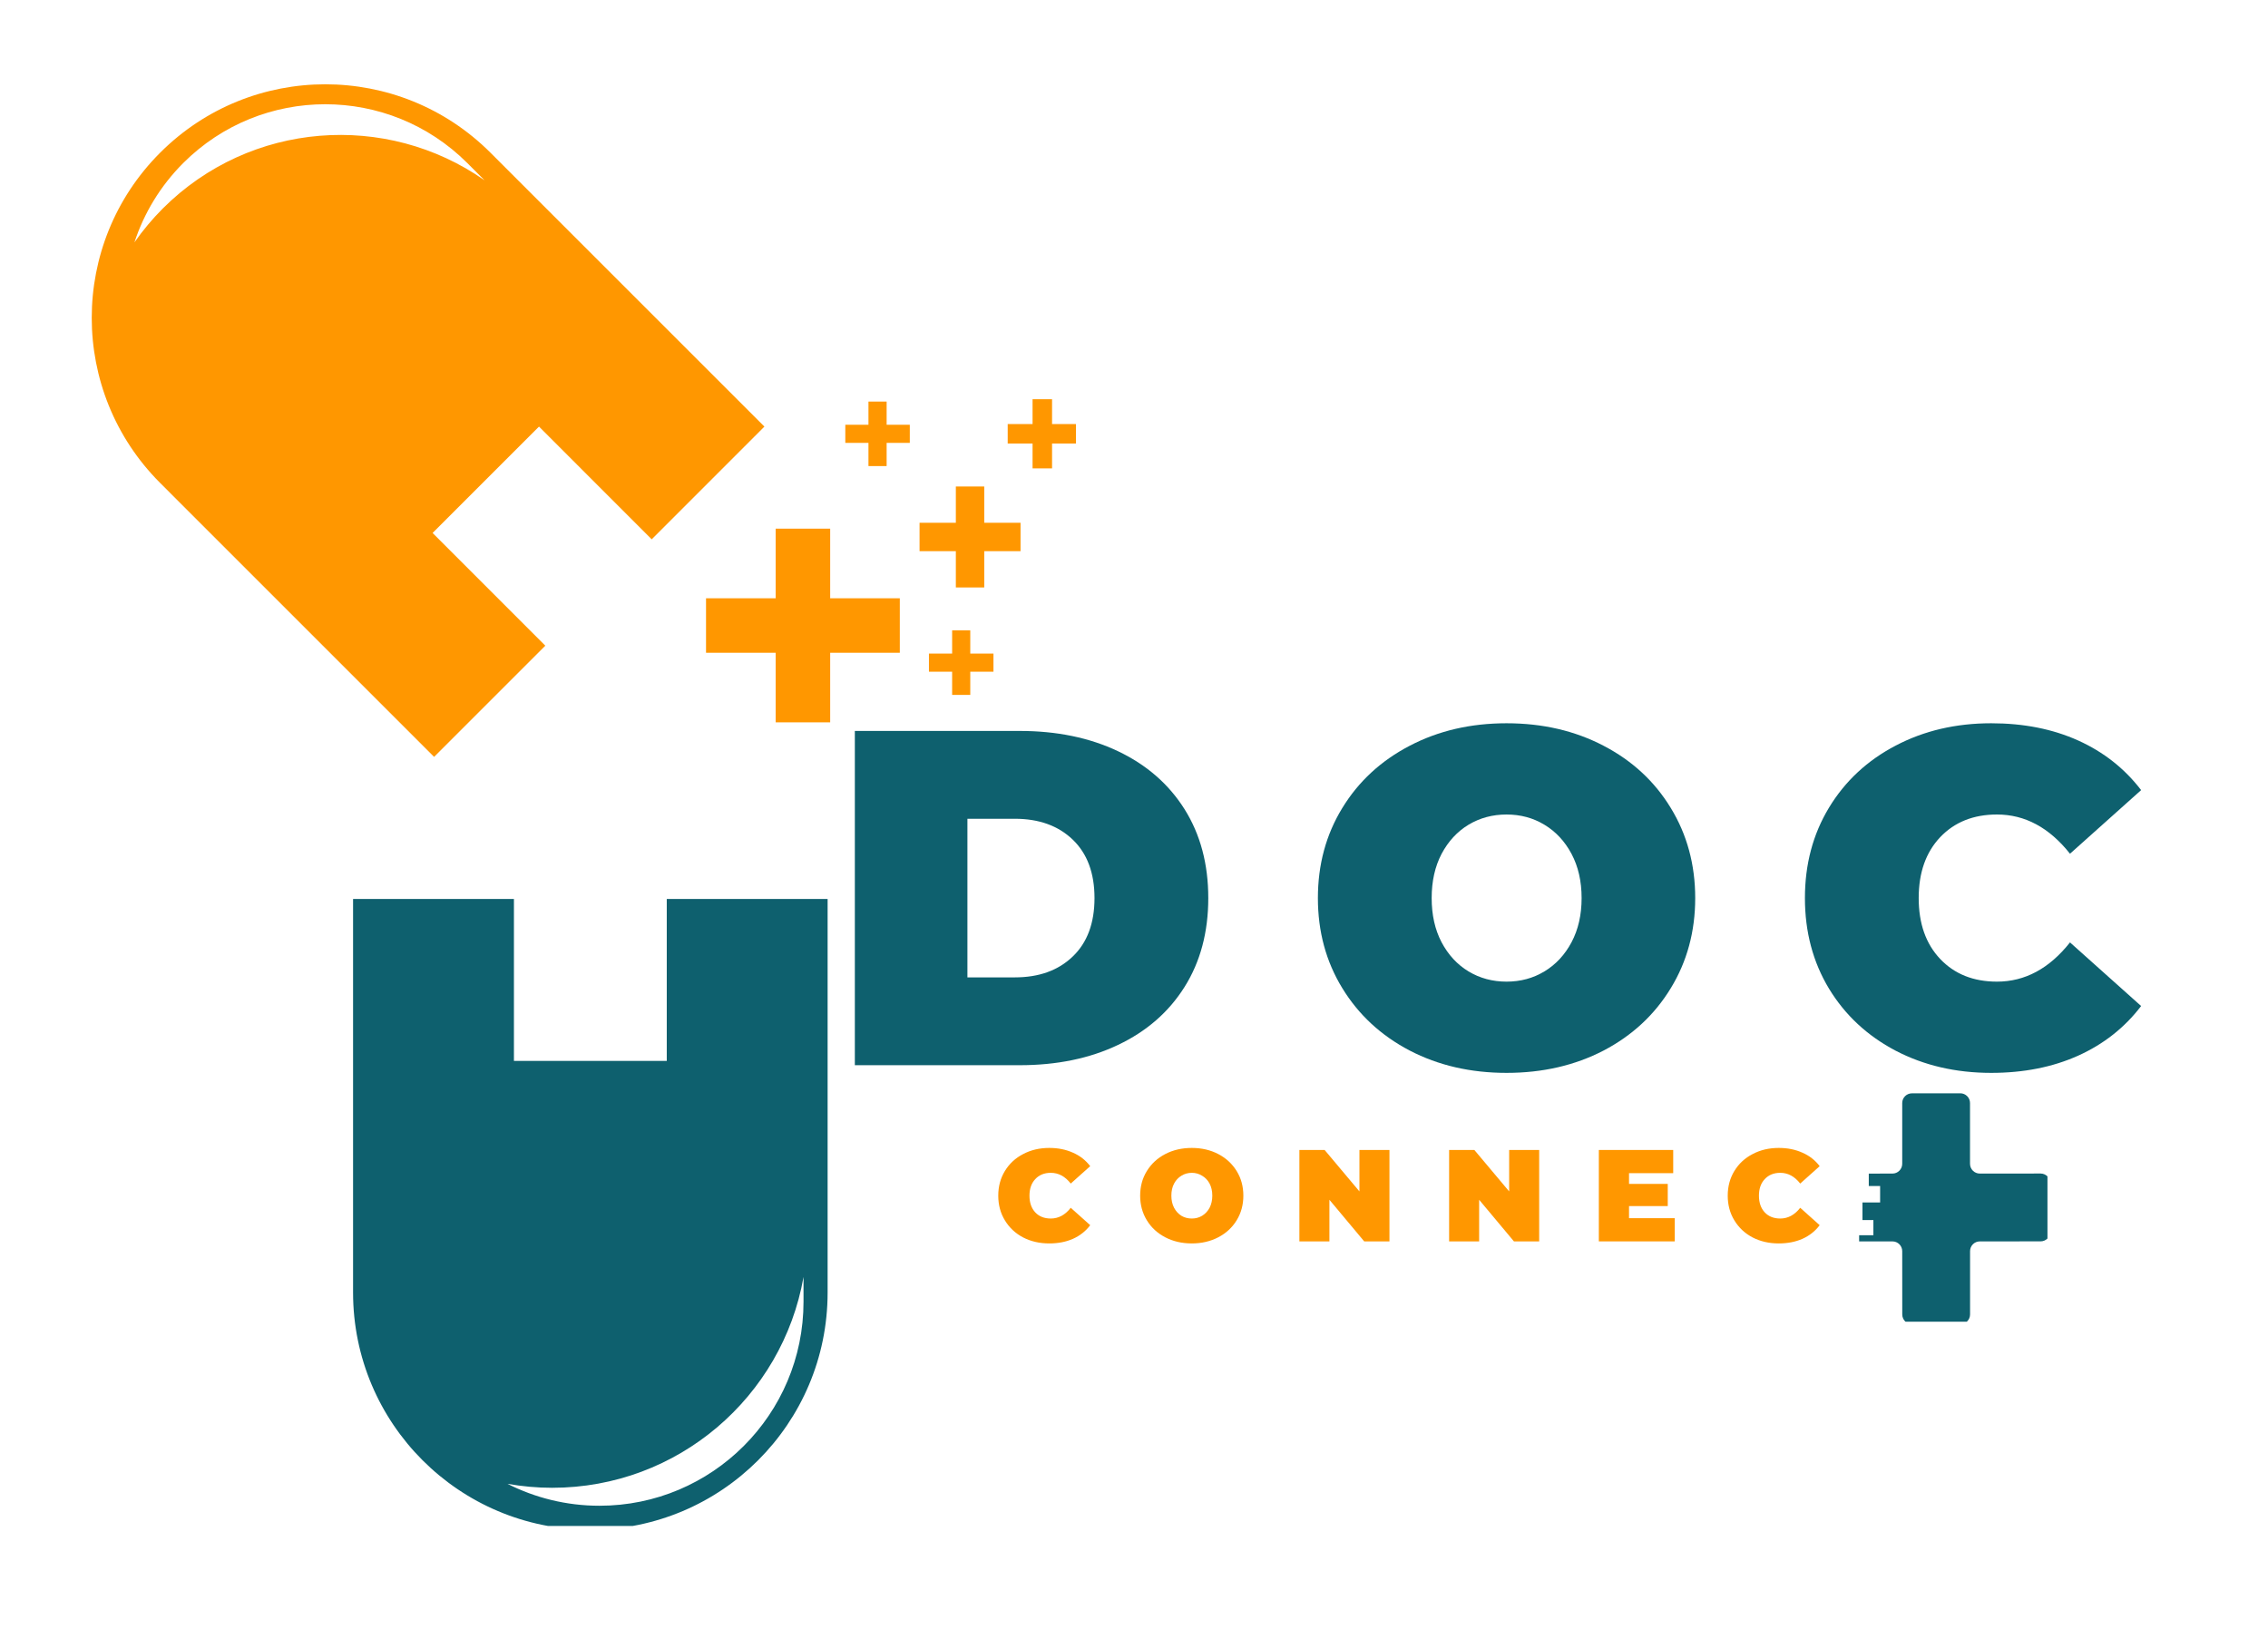 <svg version="1.0" preserveAspectRatio="xMidYMid meet" viewBox="66.6 103.35 207.75 149.25" zoomAndPan="magnify" xmlns:xlink="http://www.w3.org/1999/xlink" xmlns="http://www.w3.org/2000/svg" style="max-height: 500px" width="207.75" height="149.25"><defs><g/><clipPath id="2b12a3158e"><path clip-rule="nonzero" d="M 158 139 L 165.16 139 L 165.16 147 L 158 147 Z M 158 139"/></clipPath><clipPath id="8de71bcf7d"><path clip-rule="nonzero" d="M 98 185 L 143 185 L 143 243.156 L 98 243.156 Z M 98 185"/></clipPath><clipPath id="a53c438b96"><path clip-rule="nonzero" d="M 236.898 203.445 L 254.148 203.445 L 254.148 224.445 L 236.898 224.445 Z M 236.898 203.445"/></clipPath></defs><rect fill-opacity="1" height="450" y="-37.5" fill="#ffffff" width="450" x="-37.5"/><rect fill-opacity="1" height="450" y="-37.5" fill="#ffffff" width="450" x="-37.5"/><path fill-rule="nonzero" fill-opacity="1" d="M 81.512 122.453 C 80.539 123.426 79.676 124.465 78.914 125.555 C 79.785 122.898 81.273 120.402 83.383 118.289 C 90.57 111.105 102.219 111.105 109.406 118.289 L 110.984 119.867 C 102 113.57 89.535 114.43 81.512 122.453 Z M 126.297 152.762 L 136.621 142.434 L 111.527 117.34 C 103.172 108.984 89.625 108.984 81.27 117.34 C 72.914 125.695 72.914 139.242 81.27 147.598 L 106.363 172.695 L 116.551 162.508 L 106.227 152.18 L 115.973 142.434 L 126.297 152.762" fill="#ff9700"/><path fill-rule="nonzero" fill-opacity="1" d="M 149.023 158.164 L 142.645 158.164 L 142.645 151.785 L 137.652 151.785 L 137.652 158.164 L 131.273 158.164 L 131.273 163.156 L 137.652 163.156 L 137.652 169.531 L 142.645 169.531 L 142.645 163.156 L 149.023 163.156 L 149.023 158.164" fill="#ff9700"/><path fill-rule="nonzero" fill-opacity="1" d="M 160.082 151.246 L 156.758 151.246 L 156.758 147.922 L 154.156 147.922 L 154.156 151.246 L 150.832 151.246 L 150.832 153.848 L 154.156 153.848 L 154.156 157.172 L 156.758 157.172 L 156.758 153.848 L 160.082 153.848 L 160.082 151.246" fill="#ff9700"/><g clip-path="url(#2b12a3158e)"><path fill-rule="nonzero" fill-opacity="1" d="M 165.242 142.203 L 162.969 142.203 L 162.969 139.926 L 161.184 139.926 L 161.184 142.203 L 158.906 142.203 L 158.906 143.988 L 161.184 143.988 L 161.184 146.262 L 162.969 146.262 L 162.969 143.988 L 165.242 143.988 L 165.242 142.203" fill="#ff9700"/></g><path fill-rule="nonzero" fill-opacity="1" d="M 149.938 142.266 L 147.816 142.266 L 147.816 140.141 L 146.152 140.141 L 146.152 142.266 L 144.031 142.266 L 144.031 143.926 L 146.152 143.926 L 146.152 146.051 L 147.816 146.051 L 147.816 143.926 L 149.938 143.926 L 149.938 142.266" fill="#ff9700"/><path fill-rule="nonzero" fill-opacity="1" d="M 157.602 163.23 L 155.477 163.23 L 155.477 161.105 L 153.816 161.105 L 153.816 163.23 L 151.691 163.23 L 151.691 164.891 L 153.816 164.891 L 153.816 167.016 L 155.477 167.016 L 155.477 164.891 L 157.602 164.891 L 157.602 163.23" fill="#ff9700"/><g clip-path="url(#8de71bcf7d)"><path fill-rule="nonzero" fill-opacity="1" d="M 140.203 222.609 C 140.203 232.934 131.836 241.305 121.512 241.305 C 118.48 241.305 115.617 240.578 113.086 239.297 C 114.414 239.531 115.781 239.66 117.176 239.66 C 128.703 239.66 138.277 231.32 140.203 220.344 Z M 127.676 185.715 L 127.676 200.551 L 113.676 200.551 L 113.676 185.715 L 98.941 185.715 L 98.941 221.766 C 98.941 233.773 108.672 243.504 120.676 243.504 C 132.68 243.504 142.41 233.773 142.41 221.77 L 142.41 185.715 L 127.676 185.715" fill="#0e606e"/></g><g fill-opacity="1" fill="#0e606e"><g transform="translate(142.404, 200.943)"><g><path d="M 2.5 -30.625 L 17.594 -30.625 C 21 -30.625 24.004 -30.004 26.609 -28.766 C 29.223 -27.523 31.254 -25.754 32.703 -23.453 C 34.148 -21.148 34.875 -18.438 34.875 -15.312 C 34.875 -12.188 34.148 -9.473 32.703 -7.172 C 31.254 -4.867 29.223 -3.098 26.609 -1.859 C 24.004 -0.617 21 0 17.594 0 L 2.5 0 Z M 17.156 -8.047 C 19.363 -8.047 21.129 -8.68 22.453 -9.953 C 23.785 -11.223 24.453 -13.008 24.453 -15.312 C 24.453 -17.613 23.785 -19.398 22.453 -20.672 C 21.129 -21.941 19.363 -22.578 17.156 -22.578 L 12.812 -22.578 L 12.812 -8.047 Z M 17.156 -8.047"/></g></g></g><g fill-opacity="1" fill="#0e606e"><g transform="translate(175.732, 200.943)"><g/></g></g><g fill-opacity="1" fill="#0e606e"><g transform="translate(186.054, 200.943)"><g><path d="M 18.547 0.703 C 15.254 0.703 12.297 0.02 9.672 -1.344 C 7.047 -2.719 4.988 -4.625 3.5 -7.062 C 2.008 -9.5 1.266 -12.25 1.266 -15.312 C 1.266 -18.375 2.008 -21.125 3.5 -23.562 C 4.988 -26 7.047 -27.898 9.672 -29.266 C 12.297 -30.641 15.254 -31.328 18.547 -31.328 C 21.848 -31.328 24.812 -30.641 27.438 -29.266 C 30.062 -27.898 32.113 -26 33.594 -23.562 C 35.082 -21.125 35.828 -18.375 35.828 -15.312 C 35.828 -12.25 35.082 -9.5 33.594 -7.062 C 32.113 -4.625 30.062 -2.719 27.438 -1.344 C 24.812 0.02 21.848 0.703 18.547 0.703 Z M 18.547 -7.656 C 19.828 -7.656 20.984 -7.969 22.016 -8.594 C 23.055 -9.219 23.883 -10.109 24.5 -11.266 C 25.113 -12.422 25.422 -13.77 25.422 -15.312 C 25.422 -16.852 25.113 -18.203 24.5 -19.359 C 23.883 -20.516 23.055 -21.406 22.016 -22.031 C 20.984 -22.656 19.828 -22.969 18.547 -22.969 C 17.266 -22.969 16.102 -22.656 15.062 -22.031 C 14.031 -21.406 13.207 -20.516 12.594 -19.359 C 11.988 -18.203 11.688 -16.852 11.688 -15.312 C 11.688 -13.77 11.988 -12.422 12.594 -11.266 C 13.207 -10.109 14.031 -9.219 15.062 -8.594 C 16.102 -7.969 17.266 -7.656 18.547 -7.656 Z M 18.547 -7.656"/></g></g></g><g fill-opacity="1" fill="#0e606e"><g transform="translate(220.345, 200.943)"><g/></g></g><g fill-opacity="1" fill="#0e606e"><g transform="translate(230.666, 200.943)"><g><path d="M 18.328 0.703 C 15.086 0.703 12.172 0.023 9.578 -1.328 C 6.984 -2.691 4.945 -4.586 3.469 -7.016 C 2 -9.453 1.266 -12.219 1.266 -15.312 C 1.266 -18.406 2 -21.164 3.469 -23.594 C 4.945 -26.031 6.984 -27.926 9.578 -29.281 C 12.172 -30.645 15.086 -31.328 18.328 -31.328 C 21.305 -31.328 23.961 -30.801 26.297 -29.75 C 28.629 -28.695 30.551 -27.18 32.062 -25.203 L 25.547 -19.375 C 23.648 -21.77 21.422 -22.969 18.859 -22.969 C 16.703 -22.969 14.969 -22.273 13.656 -20.891 C 12.344 -19.504 11.688 -17.645 11.688 -15.312 C 11.688 -12.977 12.344 -11.117 13.656 -9.734 C 14.969 -8.348 16.703 -7.656 18.859 -7.656 C 21.422 -7.656 23.648 -8.852 25.547 -11.25 L 32.062 -5.422 C 30.551 -3.441 28.629 -1.926 26.297 -0.875 C 23.961 0.176 21.305 0.703 18.328 0.703 Z M 18.328 0.703"/></g></g></g><g clip-path="url(#a53c438b96)"><path fill-rule="nonzero" fill-opacity="1" d="M 254.41 214.867 L 254.414 216.191 C 254.414 216.68 254.012 217.082 253.52 217.082 L 247.949 217.086 C 247.461 217.086 247.059 217.484 247.059 217.977 L 247.059 223.777 C 247.059 224.27 246.66 224.668 246.168 224.668 L 244.848 224.668 C 244.355 224.668 243.551 224.672 243.062 224.672 L 241.738 224.672 C 241.25 224.672 240.848 224.27 240.848 223.777 L 240.844 217.977 C 240.844 217.488 240.445 217.086 239.953 217.086 L 236.586 217.086 L 236.586 216.52 L 238.203 216.52 L 238.203 215.133 L 237.203 215.133 L 237.203 213.516 L 238.82 213.516 L 238.82 212.012 L 237.781 212.012 L 237.781 210.875 L 239.953 210.871 C 240.441 210.871 240.844 210.473 240.844 209.98 L 240.844 204.41 C 240.844 203.918 241.242 203.52 241.734 203.52 L 243.059 203.52 C 243.547 203.52 244.348 203.52 244.84 203.516 L 246.164 203.516 C 246.652 203.516 247.055 203.918 247.055 204.406 L 247.055 209.977 C 247.055 210.469 247.457 210.871 247.949 210.871 L 253.52 210.867 C 254.012 210.867 254.41 211.27 254.41 211.762 L 254.41 213.082 C 254.41 213.574 254.41 214.379 254.41 214.867 Z M 254.41 214.867" fill="#0e606e"/></g><g fill-opacity="1" fill="#ff9700"><g transform="translate(157.697, 217.084)"><g><path d="M 5.016 0.188 C 4.129 0.188 3.332 0.004 2.625 -0.359 C 1.914 -0.734 1.359 -1.254 0.953 -1.922 C 0.547 -2.586 0.344 -3.344 0.344 -4.188 C 0.344 -5.031 0.547 -5.785 0.953 -6.453 C 1.359 -7.117 1.914 -7.633 2.625 -8 C 3.332 -8.375 4.129 -8.562 5.016 -8.562 C 5.828 -8.562 6.551 -8.414 7.188 -8.125 C 7.832 -7.844 8.359 -7.43 8.766 -6.891 L 6.984 -5.297 C 6.473 -5.953 5.863 -6.281 5.156 -6.281 C 4.562 -6.281 4.086 -6.086 3.734 -5.703 C 3.379 -5.328 3.203 -4.82 3.203 -4.188 C 3.203 -3.551 3.379 -3.039 3.734 -2.656 C 4.086 -2.281 4.562 -2.094 5.156 -2.094 C 5.863 -2.094 6.473 -2.422 6.984 -3.078 L 8.766 -1.484 C 8.359 -0.941 7.832 -0.523 7.188 -0.234 C 6.551 0.047 5.828 0.188 5.016 0.188 Z M 5.016 0.188"/></g></g></g><g fill-opacity="1" fill="#ff9700"><g transform="translate(170.695, 217.084)"><g><path d="M 5.078 0.188 C 4.172 0.188 3.359 0 2.641 -0.375 C 1.922 -0.75 1.359 -1.27 0.953 -1.938 C 0.547 -2.602 0.344 -3.352 0.344 -4.188 C 0.344 -5.031 0.547 -5.781 0.953 -6.438 C 1.359 -7.102 1.922 -7.625 2.641 -8 C 3.359 -8.375 4.172 -8.562 5.078 -8.562 C 5.973 -8.562 6.781 -8.375 7.5 -8 C 8.219 -7.625 8.781 -7.102 9.188 -6.438 C 9.594 -5.781 9.797 -5.031 9.797 -4.188 C 9.797 -3.352 9.594 -2.602 9.188 -1.938 C 8.781 -1.27 8.219 -0.75 7.5 -0.375 C 6.781 0 5.973 0.188 5.078 0.188 Z M 5.078 -2.094 C 5.422 -2.094 5.734 -2.176 6.016 -2.344 C 6.305 -2.52 6.535 -2.766 6.703 -3.078 C 6.867 -3.398 6.953 -3.77 6.953 -4.188 C 6.953 -4.613 6.867 -4.984 6.703 -5.297 C 6.535 -5.609 6.305 -5.848 6.016 -6.016 C 5.734 -6.191 5.422 -6.281 5.078 -6.281 C 4.723 -6.281 4.406 -6.191 4.125 -6.016 C 3.844 -5.848 3.617 -5.609 3.453 -5.297 C 3.285 -4.984 3.203 -4.613 3.203 -4.188 C 3.203 -3.77 3.285 -3.398 3.453 -3.078 C 3.617 -2.766 3.844 -2.52 4.125 -2.344 C 4.406 -2.176 4.723 -2.094 5.078 -2.094 Z M 5.078 -2.094"/></g></g></g><g fill-opacity="1" fill="#ff9700"><g transform="translate(184.937, 217.084)"><g><path d="M 8.938 -8.375 L 8.938 0 L 6.625 0 L 3.438 -3.812 L 3.438 0 L 0.688 0 L 0.688 -8.375 L 3 -8.375 L 6.188 -4.578 L 6.188 -8.375 Z M 8.938 -8.375"/></g></g></g><g fill-opacity="1" fill="#ff9700"><g transform="translate(198.652, 217.084)"><g><path d="M 8.938 -8.375 L 8.938 0 L 6.625 0 L 3.438 -3.812 L 3.438 0 L 0.688 0 L 0.688 -8.375 L 3 -8.375 L 6.188 -4.578 L 6.188 -8.375 Z M 8.938 -8.375"/></g></g></g><g fill-opacity="1" fill="#ff9700"><g transform="translate(212.367, 217.084)"><g><path d="M 7.641 -2.125 L 7.641 0 L 0.688 0 L 0.688 -8.375 L 7.5 -8.375 L 7.5 -6.25 L 3.453 -6.25 L 3.453 -5.266 L 7 -5.266 L 7 -3.234 L 3.453 -3.234 L 3.453 -2.125 Z M 7.641 -2.125"/></g></g></g><g fill-opacity="1" fill="#ff9700"><g transform="translate(224.517, 217.084)"><g><path d="M 5.016 0.188 C 4.129 0.188 3.332 0.004 2.625 -0.359 C 1.914 -0.734 1.359 -1.254 0.953 -1.922 C 0.547 -2.586 0.344 -3.344 0.344 -4.188 C 0.344 -5.031 0.547 -5.785 0.953 -6.453 C 1.359 -7.117 1.914 -7.633 2.625 -8 C 3.332 -8.375 4.129 -8.562 5.016 -8.562 C 5.828 -8.562 6.551 -8.414 7.188 -8.125 C 7.832 -7.844 8.359 -7.43 8.766 -6.891 L 6.984 -5.297 C 6.473 -5.953 5.863 -6.281 5.156 -6.281 C 4.562 -6.281 4.086 -6.086 3.734 -5.703 C 3.379 -5.328 3.203 -4.82 3.203 -4.188 C 3.203 -3.551 3.379 -3.039 3.734 -2.656 C 4.086 -2.281 4.562 -2.094 5.156 -2.094 C 5.863 -2.094 6.473 -2.422 6.984 -3.078 L 8.766 -1.484 C 8.359 -0.941 7.832 -0.523 7.188 -0.234 C 6.551 0.047 5.828 0.188 5.016 0.188 Z M 5.016 0.188"/></g></g></g></svg>